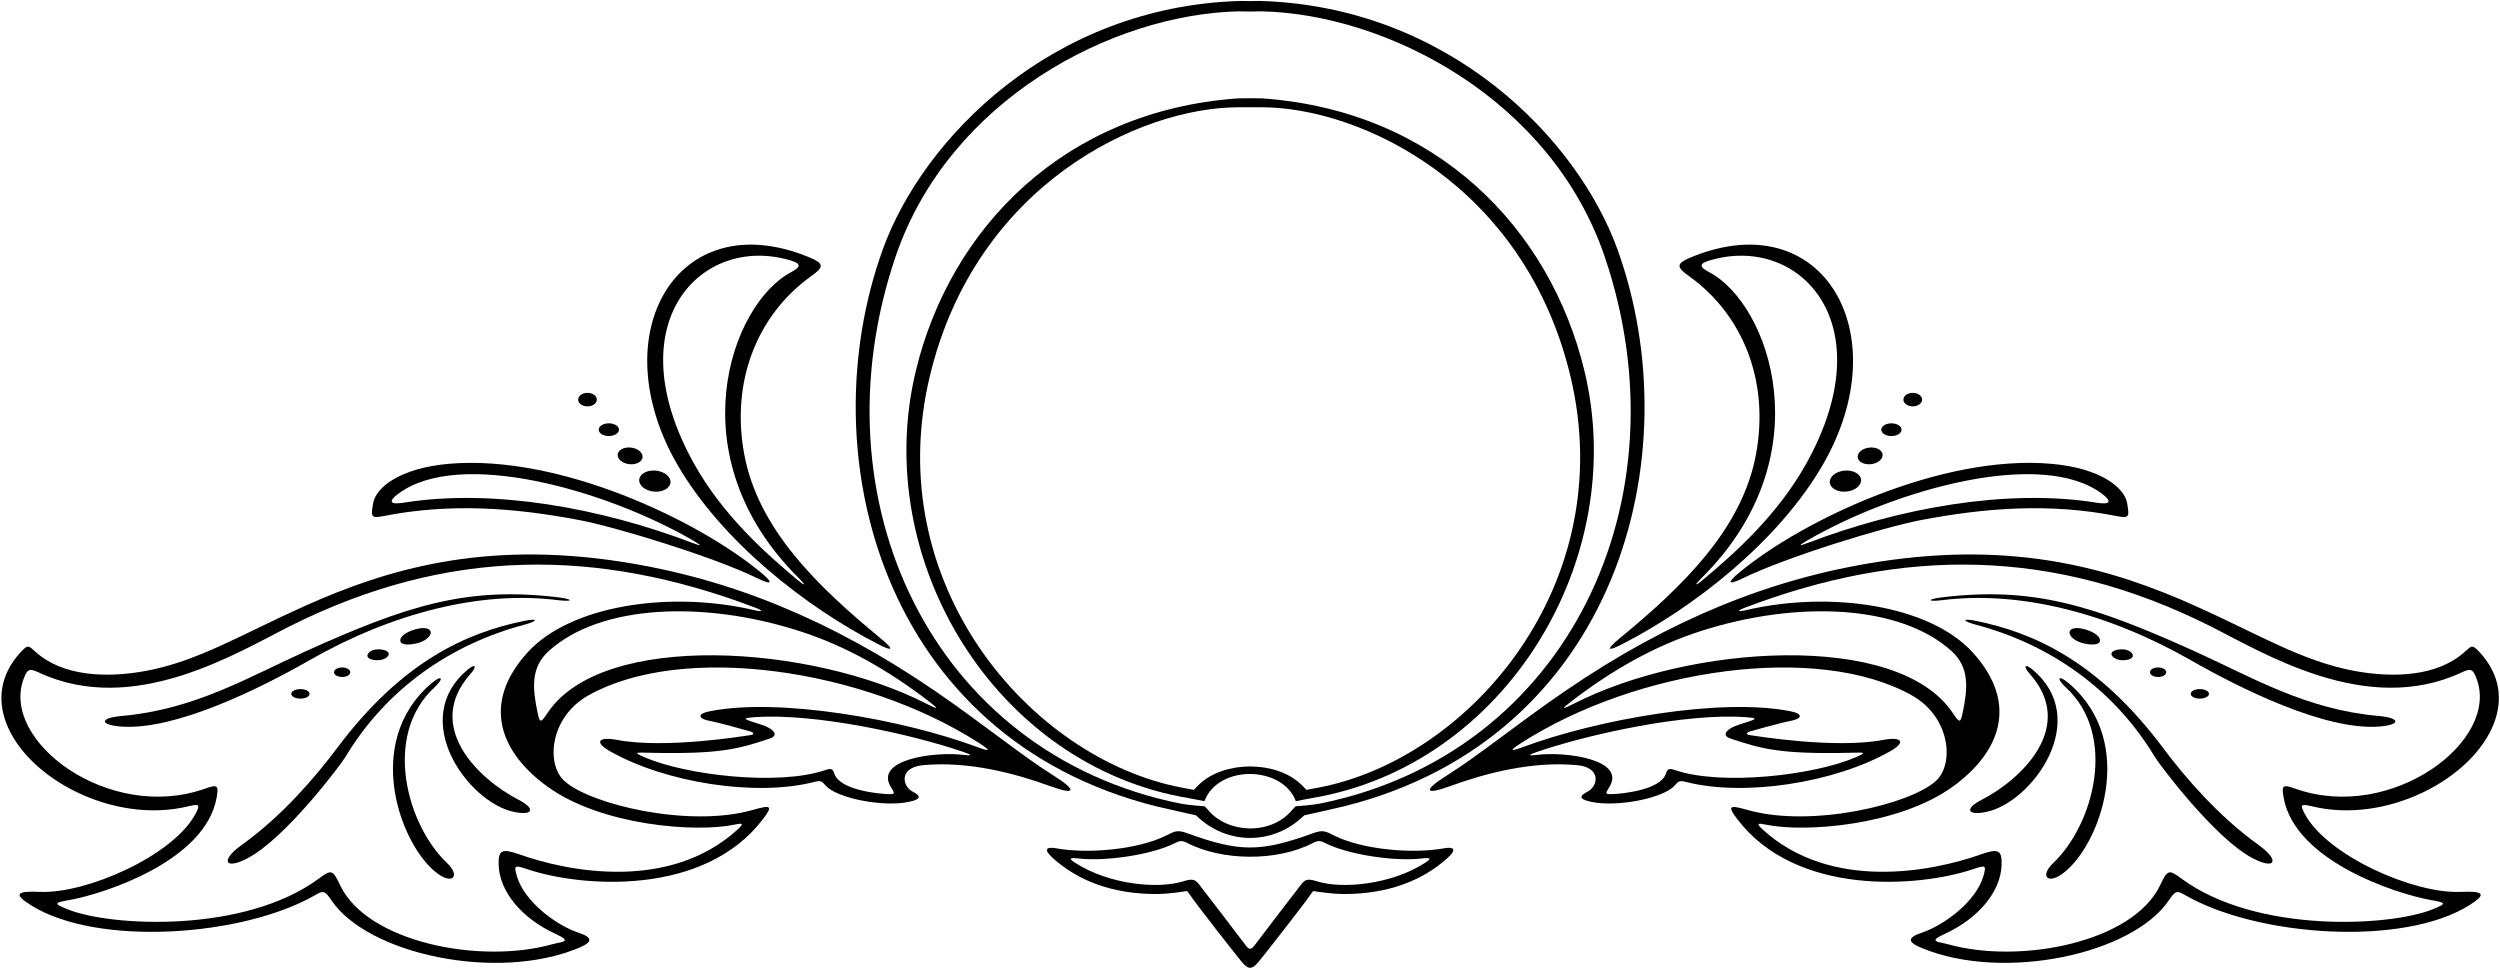<?xml version="1.0" encoding="UTF-8"?>
<svg xmlns="http://www.w3.org/2000/svg" xmlns:xlink="http://www.w3.org/1999/xlink" width="556pt" height="216pt" viewBox="0 0 556 216" version="1.1">
<g id="surface1">
<path style=" stroke:none;fill-rule:nonzero;fill:rgb(0%,0%,0%);fill-opacity:1;" d="M 234.133 172.367 C 227.195 168.031 218.59 160.934 207.852 153.602 C 184.754 137.824 162.289 128.664 138.258 124.941 C 107.41 120.16 85.871 126.672 67.879 134.73 C 53.887 140.992 44.086 147.07 32.383 149.223 C 23.637 150.828 13.957 150.418 7.938 145 C 6.355 143.574 6.234 143.266 4.562 145.082 C -0.039 150.094 -0.551 155.641 1.348 160.715 C 6.016 173.195 25.293 183.344 41.832 179.332 C 44.395 178.715 44.559 178.973 43.48 181 C 38.535 190.293 19.266 198.797 8.875 198.352 C 3.652 198.129 2.891 198.82 6.891 201.328 C 21.574 210.547 53.84 208.359 70 199.125 C 71.809 198.09 72.172 197.93 73.668 200.168 C 81.715 212.219 110.508 218.398 128.664 210.832 C 130.664 210 132.836 208.832 128.836 207.5 C 123.305 205.656 116.586 200.289 115 195 C 114.184 192.285 114.48 192.383 117.336 193.332 C 129.531 197.398 156.613 199.332 169.652 182.211 C 172.016 179.109 171.445 178.992 167.305 180.16 C 153.203 184.141 131.238 178.926 125.5 173.668 C 121.359 169.871 122.309 159.461 130.836 154.668 C 151.84 142.852 191.961 148.707 217.707 165.219 C 220.367 166.926 220.355 167.262 217.398 166.164 C 200.777 159.98 173.281 155.098 157.836 158.188 C 154.914 158.77 155.418 159.832 157.5 160.25 C 160.836 160.918 166.164 162.5 166.836 162.668 C 167.5 162.832 168 163.332 166.836 163.5 C 165.68 163.664 147.906 166.594 137.25 164.559 C 133.164 163.777 132.035 165.008 135.629 167.055 C 148.078 174.137 168.223 177.242 181.176 173.883 C 182.527 173.531 182.797 173.758 183.613 174.699 C 186.074 177.527 196.438 179.562 202.164 178.332 C 205.137 177.695 204.695 176.934 202.98 176.062 C 200.645 174.875 199.836 170.668 205.336 170.168 C 215.461 169.246 225.691 171.977 233.629 174.859 C 239.496 176.992 239.422 175.672 234.133 172.367 Z M 163.379 183.391 C 165.023 183.043 165.605 183.055 164.074 184.453 C 148.863 198.336 126.332 193.855 115.477 190.004 C 111.586 188.625 110.797 189.078 110.902 192.375 C 111.094 198.332 116.09 204.27 123.5 207.668 C 127.5 209.5 124.945 209.41 122.836 210 C 106.641 214.531 81.633 209.504 75.645 196.875 C 73.992 193.383 73.723 193.316 70.875 195.418 C 54.336 207.621 24.641 206.094 15.066 202.242 C 11.766 200.914 12.078 200.77 15.504 200.152 C 23.359 198.738 45.621 191.441 48.168 177.457 C 48.703 174.504 48.355 174.43 45.418 175.457 C 24.203 182.891 -0.246 164.738 5.355 150.707 C 6.109 148.816 6.566 148.598 8.582 149.543 C 29.816 159.496 52.879 145.062 64.668 139.168 C 99.52 121.742 132.828 121.801 167.938 135.129 C 169.746 135.816 169.734 136.16 167.82 135.711 C 148.711 131.246 126.781 134.723 117.355 145.074 C 106.828 156.633 111.406 167.492 121.836 175 C 133.762 183.586 154.625 185.238 163.379 183.391 Z M 206.082 156.527 C 180.414 143.352 133.988 140.254 121.785 158.543 C 120.273 160.809 120.059 160.859 119.57 158.559 C 118.418 153.109 118.004 148.465 122 144.832 C 133.504 134.375 156.492 133.531 177.727 140.324 C 188.262 143.695 197.613 149.133 206.402 155.84 C 208.855 157.711 208.84 157.941 206.082 156.527 Z M 214.203 167.879 C 207.781 167.105 194.199 168.93 198.203 175.152 C 199.02 176.418 199.148 176.672 197.562 176.617 C 195.09 176.531 186.766 175.672 185.562 172.062 C 185.18 170.914 184.883 170.816 183.336 171.332 C 173.047 174.762 152.676 172.438 143.402 168.438 C 140.758 167.297 141.402 167.34 143.938 167.402 C 160.129 167.805 164.281 166.559 171.211 164.25 C 172.711 163.75 172.562 162.855 171.23 162.02 C 169.891 161.184 168.18 160.871 166.688 160.312 C 165.355 159.812 165.5 159.668 167.836 159.5 C 181.18 158.543 202.715 163.262 214.332 167.258 C 216.266 167.922 216.285 168.133 214.203 167.879 "/>
<path style=" stroke:none;fill-rule:nonzero;fill:rgb(0%,0%,0%);fill-opacity:1;" d="M 85.23 114.789 C 100.039 111.84 114.355 112.91 128.836 115.664 C 137.086 117.238 158.594 123.797 168.551 128.652 C 171.773 130.223 172.016 129.633 169.234 127.332 C 155.062 115.578 124.238 101.004 99.809 103.152 C 88.93 104.113 83.566 108.414 82.98 111.938 C 82.508 114.773 82.383 115.359 85.23 114.789 Z M 88.496 109.871 C 102.016 99.613 134.711 108.969 153.98 120.117 C 156.215 121.41 156.203 121.586 153.816 120.676 C 133.91 113.102 109.902 108.562 89.758 111.801 C 86.633 112.305 86.379 111.477 88.496 109.871 "/>
<path style=" stroke:none;fill-rule:nonzero;fill:rgb(0%,0%,0%);fill-opacity:1;" d="M 123.996 133.465 C 127.551 133.906 127.633 133.266 124.066 132.836 C 103.84 130.402 90.508 134.668 68 144.832 C 55.125 150.648 43.332 157.797 27 159.238 C 22.121 159.672 22.102 161.219 26.941 161.586 C 39.059 162.492 57.977 153.035 68.832 146.832 C 87.457 136.191 107.039 131.359 123.996 133.465 "/>
<path style=" stroke:none;fill-rule:nonzero;fill:rgb(0%,0%,0%);fill-opacity:1;" d="M 116.496 138.102 C 103.965 140.688 89.551 146.895 75 166.332 C 70.008 173.004 62.582 181.609 53.742 187.926 C 49.043 191.285 49.871 193.555 54.988 190.91 C 63.445 186.547 75.848 169.977 76.832 168.332 C 86.027 153.008 100.434 143.234 116.621 138.934 C 119.777 138.094 119.734 137.434 116.496 138.102 "/>
<path style=" stroke:none;fill-rule:nonzero;fill:rgb(0%,0%,0%);fill-opacity:1;" d="M 96.59 152.906 C 98.875 150.797 98.285 149.973 95.93 151.988 C 80.387 165.27 89.266 188.578 97.469 194.391 C 100.773 196.73 102.359 194.727 99.43 191.945 C 90.41 183.379 85.102 163.52 96.59 152.906 "/>
<path style=" stroke:none;fill-rule:nonzero;fill:rgb(0%,0%,0%);fill-opacity:1;" d="M 115.391 177.906 C 106.398 173.277 94.195 161.574 104.66 149.844 C 106.133 148.195 105.773 147.469 104.066 148.883 C 90.723 159.938 104.047 178.43 114.297 180.57 C 118.52 181.453 119.215 179.871 115.391 177.906 "/>
<path style=" stroke:none;fill-rule:nonzero;fill:rgb(0%,0%,0%);fill-opacity:1;" d="M 195.379 143.309 C 198.715 145.02 198.828 144.426 195.945 142.051 C 181.664 130.301 168.605 117.613 165.523 101.043 C 162.477 84.637 168.527 69.91 180.414 61.414 C 183.32 59.344 183.391 58.605 179.688 57.105 C 150.633 45.32 133.77 74.223 150.684 103.395 C 160.551 120.414 179.238 135.043 195.379 143.309 Z M 175.961 57.961 C 178.188 58.641 178.145 59.375 175.961 60.52 C 162.516 67.562 150.344 101.516 177.633 128.555 C 179.359 130.266 179.137 130.461 177.277 128.906 C 170.164 122.957 160.746 114.555 154.387 103.176 C 136.766 71.648 156.133 51.902 175.961 57.961 "/>
<path style=" stroke:none;fill-rule:nonzero;fill:rgb(0%,0%,0%);fill-opacity:1;" d="M 92.207 140.012 C 90.578 140.488 88.723 141.535 89.066 142.699 C 89.285 143.449 91.145 143.539 93.066 142.977 C 94.988 142.41 95.992 141.223 95.77 140.473 C 95.59 139.859 94.59 139.312 92.207 140.012 "/>
<path style=" stroke:none;fill-rule:nonzero;fill:rgb(0%,0%,0%);fill-opacity:1;" d="M 81.711 145.812 C 81.711 146.449 82.633 146.836 84 146.836 C 85.367 146.836 86.473 146.074 86.473 145.438 C 86.473 144.801 85.43 144.414 84.062 144.414 C 82.695 144.414 81.711 145.176 81.711 145.812 "/>
<path style=" stroke:none;fill-rule:nonzero;fill:rgb(0%,0%,0%);fill-opacity:1;" d="M 74.281 149.5 C 74.281 150.086 75.094 150.559 76.094 150.559 C 77.094 150.559 77.906 150.086 77.906 149.5 C 77.906 148.914 77.094 148.441 76.094 148.441 C 75.094 148.441 74.281 148.914 74.281 149.5 "/>
<path style=" stroke:none;fill-rule:nonzero;fill:rgb(0%,0%,0%);fill-opacity:1;" d="M 66.812 153.254 C 65.691 153.254 64.781 153.727 64.781 154.312 C 64.781 154.898 65.691 155.371 66.812 155.371 C 67.934 155.371 68.844 154.898 68.844 154.312 C 68.844 153.727 67.934 153.254 66.812 153.254 "/>
<path style=" stroke:none;fill-rule:nonzero;fill:rgb(0%,0%,0%);fill-opacity:1;" d="M 142.16 106.66 C 142.035 107.945 143.492 109.145 145.41 109.328 C 147.328 109.516 148.984 108.621 149.113 107.336 C 149.238 106.047 147.781 104.852 145.863 104.664 C 143.945 104.48 142.285 105.371 142.16 106.66 "/>
<path style=" stroke:none;fill-rule:nonzero;fill:rgb(0%,0%,0%);fill-opacity:1;" d="M 139.922 103.23 C 141.445 103.41 142.781 102.73 142.902 101.715 C 143.023 100.695 141.883 99.723 140.355 99.547 C 138.828 99.363 137.492 100.043 137.371 101.062 C 137.254 102.078 138.395 103.051 139.922 103.23 "/>
<path style=" stroke:none;fill-rule:nonzero;fill:rgb(0%,0%,0%);fill-opacity:1;" d="M 135.406 96.977 C 136.652 96.977 137.66 96.344 137.66 95.562 C 137.66 94.781 136.652 94.148 135.406 94.148 C 134.16 94.148 133.152 94.781 133.152 95.562 C 133.152 96.344 134.16 96.977 135.406 96.977 "/>
<path style=" stroke:none;fill-rule:nonzero;fill:rgb(0%,0%,0%);fill-opacity:1;" d="M 130.656 90.379 C 131.805 90.379 132.734 89.703 132.734 88.875 C 132.734 88.047 131.805 87.371 130.656 87.371 C 129.508 87.371 128.578 88.047 128.578 88.875 C 128.578 89.703 129.508 90.379 130.656 90.379 "/>
<path style=" stroke:none;fill-rule:nonzero;fill:rgb(0%,0%,0%);fill-opacity:1;" d="M 514.227 179.332 C 530.766 183.344 550.043 173.195 554.711 160.715 C 556.609 155.641 556.098 150.094 551.496 145.082 C 549.824 143.266 549.703 143.574 548.121 145 C 542.102 150.418 532.422 150.828 523.676 149.223 C 511.973 147.07 502.172 140.992 488.18 134.73 C 470.188 126.672 448.645 120.16 417.801 124.941 C 393.77 128.664 371.305 137.824 348.207 153.602 C 337.469 160.934 328.863 168.031 321.926 172.367 C 316.641 175.672 316.559 176.992 322.43 174.859 C 330.367 171.977 340.598 169.246 350.727 170.168 C 356.227 170.668 355.41 174.875 353.078 176.062 C 351.363 176.934 350.922 177.695 353.891 178.332 C 359.621 179.562 369.984 177.527 372.445 174.699 C 373.262 173.758 373.531 173.531 374.883 173.883 C 387.836 177.242 407.98 174.137 420.43 167.055 C 424.023 165.008 422.895 163.777 418.809 164.559 C 408.152 166.594 390.379 163.664 389.227 163.5 C 388.059 163.332 388.559 162.832 389.227 162.668 C 389.891 162.5 395.227 160.918 398.559 160.25 C 400.641 159.832 401.141 158.77 398.227 158.188 C 382.777 155.098 355.281 159.98 338.656 166.164 C 335.699 167.262 335.691 166.926 338.352 165.219 C 364.098 148.707 404.219 142.852 425.227 154.668 C 433.75 159.461 434.699 169.871 430.559 173.668 C 424.82 178.926 402.852 184.141 388.754 180.16 C 384.613 178.992 384.043 179.109 386.402 182.211 C 399.441 199.332 426.527 197.398 438.727 193.332 C 441.578 192.383 441.871 192.285 441.059 195 C 439.473 200.289 432.754 205.656 427.227 207.5 C 423.227 208.832 425.391 210 427.391 210.832 C 445.551 218.398 474.344 212.219 482.391 200.168 C 483.887 197.93 484.246 198.09 486.059 199.125 C 502.219 208.359 534.48 210.547 549.168 201.328 C 553.164 198.82 552.406 198.129 547.184 198.352 C 536.793 198.797 517.523 190.293 512.578 181 C 511.5 178.973 511.664 178.715 514.227 179.332 Z M 341.727 167.258 C 353.344 163.262 374.879 158.543 388.227 159.5 C 390.559 159.668 390.703 159.812 389.371 160.312 C 387.879 160.871 386.164 161.184 384.828 162.02 C 383.496 162.855 383.352 163.75 384.852 164.25 C 391.773 166.559 395.93 167.805 412.121 167.402 C 414.656 167.34 415.301 167.297 412.656 168.438 C 403.383 172.438 383.012 174.762 372.727 171.332 C 371.176 170.816 370.879 170.914 370.496 172.062 C 369.293 175.672 360.969 176.531 358.496 176.617 C 356.91 176.672 357.039 176.418 357.852 175.152 C 361.859 168.93 348.273 167.105 341.855 167.879 C 339.77 168.133 339.793 167.922 341.727 167.258 Z M 349.977 156.527 C 347.215 157.941 347.203 157.711 349.656 155.84 C 358.445 149.133 367.797 143.695 378.332 140.324 C 399.566 133.531 422.555 134.375 434.059 144.832 C 438.055 148.465 437.641 153.109 436.484 158.559 C 436 160.859 435.785 160.809 434.273 158.543 C 422.07 140.254 375.645 143.352 349.977 156.527 Z M 507.891 177.457 C 510.438 191.441 532.699 198.738 540.555 200.152 C 543.98 200.77 544.289 200.914 540.992 202.242 C 531.418 206.094 501.723 207.621 485.184 195.418 C 482.336 193.316 482.066 193.383 480.41 196.875 C 474.426 209.504 449.418 214.531 433.227 210 C 431.113 209.41 428.559 209.5 432.559 207.668 C 439.969 204.27 444.965 198.332 445.156 192.375 C 445.262 189.078 444.477 188.625 440.582 190.004 C 429.727 193.855 407.195 198.336 391.98 184.453 C 390.449 183.055 391.035 183.043 392.68 183.391 C 401.434 185.238 422.297 183.586 434.227 175 C 444.648 167.492 449.23 156.633 438.703 145.074 C 429.273 134.723 407.348 131.246 388.234 135.711 C 386.32 136.16 386.309 135.816 388.121 135.129 C 423.23 121.801 456.539 121.742 491.391 139.168 C 503.18 145.062 526.242 159.496 547.477 149.543 C 549.492 148.598 549.949 148.816 550.703 150.707 C 556.305 164.738 531.855 182.891 510.641 175.457 C 507.703 174.43 507.355 174.504 507.891 177.457 "/>
<path style=" stroke:none;fill-rule:nonzero;fill:rgb(0%,0%,0%);fill-opacity:1;" d="M 387.508 128.652 C 397.465 123.797 418.973 117.238 427.227 115.664 C 441.703 112.91 456.02 111.84 470.828 114.789 C 473.676 115.359 473.551 114.773 473.078 111.938 C 472.492 108.414 467.129 104.113 456.246 103.152 C 431.82 101.004 400.996 115.578 386.82 127.332 C 384.043 129.633 384.285 130.223 387.508 128.652 Z M 402.078 120.117 C 421.348 108.969 454.039 99.613 467.562 109.871 C 469.68 111.477 469.426 112.305 466.301 111.801 C 446.156 108.562 422.148 113.102 402.242 120.676 C 399.855 121.586 399.848 121.41 402.078 120.117 "/>
<path style=" stroke:none;fill-rule:nonzero;fill:rgb(0%,0%,0%);fill-opacity:1;" d="M 529.117 161.586 C 533.953 161.219 533.938 159.672 529.059 159.238 C 512.727 157.797 500.934 150.648 488.059 144.832 C 465.551 134.668 452.219 130.402 431.992 132.836 C 428.426 133.266 428.508 133.906 432.062 133.465 C 449.016 131.359 468.602 136.191 487.227 146.832 C 498.082 153.035 517 162.492 529.117 161.586 "/>
<path style=" stroke:none;fill-rule:nonzero;fill:rgb(0%,0%,0%);fill-opacity:1;" d="M 502.316 187.926 C 493.477 181.609 486.051 173.004 481.059 166.332 C 466.508 146.895 452.094 140.688 439.562 138.102 C 436.324 137.434 436.281 138.094 439.434 138.934 C 455.625 143.234 470.027 153.008 479.227 168.332 C 480.211 169.977 492.613 186.547 501.07 190.91 C 506.184 193.555 507.016 191.285 502.316 187.926 "/>
<path style=" stroke:none;fill-rule:nonzero;fill:rgb(0%,0%,0%);fill-opacity:1;" d="M 460.129 151.988 C 457.77 149.973 457.184 150.797 459.469 152.906 C 470.957 163.52 465.648 183.379 456.629 191.945 C 453.695 194.727 455.285 196.73 458.59 194.391 C 466.793 188.578 475.672 165.27 460.129 151.988 "/>
<path style=" stroke:none;fill-rule:nonzero;fill:rgb(0%,0%,0%);fill-opacity:1;" d="M 451.988 148.883 C 450.285 147.469 449.926 148.195 451.398 149.844 C 461.863 161.574 449.66 173.277 440.664 177.906 C 436.844 179.871 437.535 181.453 441.762 180.57 C 452.012 178.43 465.336 159.938 451.988 148.883 "/>
<path style=" stroke:none;fill-rule:nonzero;fill:rgb(0%,0%,0%);fill-opacity:1;" d="M 360.113 142.051 C 357.23 144.426 357.344 145.02 360.684 143.309 C 376.82 135.043 395.508 120.414 405.375 103.395 C 422.289 74.223 405.426 45.32 376.371 57.105 C 372.668 58.605 372.738 59.344 375.641 61.414 C 387.531 69.91 393.582 84.637 390.531 101.043 C 387.453 117.613 374.395 130.301 360.113 142.051 Z M 380.102 60.52 C 377.914 59.375 377.871 58.641 380.102 57.961 C 399.926 51.902 419.297 71.648 401.672 103.176 C 395.312 114.555 385.895 122.957 378.781 128.906 C 376.922 130.461 376.695 130.266 378.426 128.555 C 405.715 101.516 393.543 67.562 380.102 60.52 "/>
<path style=" stroke:none;fill-rule:nonzero;fill:rgb(0%,0%,0%);fill-opacity:1;" d="M 466.992 142.699 C 467.336 141.535 465.48 140.488 463.852 140.012 C 461.469 139.312 460.469 139.859 460.285 140.473 C 460.066 141.223 461.07 142.41 462.992 142.977 C 464.91 143.539 466.773 143.449 466.992 142.699 "/>
<path style=" stroke:none;fill-rule:nonzero;fill:rgb(0%,0%,0%);fill-opacity:1;" d="M 474.344 145.812 C 474.344 145.176 473.363 144.414 471.996 144.414 C 470.629 144.414 469.582 144.801 469.582 145.438 C 469.582 146.074 470.691 146.836 472.059 146.836 C 473.426 146.836 474.344 146.449 474.344 145.812 "/>
<path style=" stroke:none;fill-rule:nonzero;fill:rgb(0%,0%,0%);fill-opacity:1;" d="M 481.777 149.5 C 481.777 148.914 480.965 148.441 479.965 148.441 C 478.965 148.441 478.152 148.914 478.152 149.5 C 478.152 150.086 478.965 150.559 479.965 150.559 C 480.965 150.559 481.777 150.086 481.777 149.5 "/>
<path style=" stroke:none;fill-rule:nonzero;fill:rgb(0%,0%,0%);fill-opacity:1;" d="M 491.277 154.312 C 491.277 153.727 490.367 153.254 489.246 153.254 C 488.121 153.254 487.215 153.727 487.215 154.312 C 487.215 154.898 488.121 155.371 489.246 155.371 C 490.367 155.371 491.277 154.898 491.277 154.312 "/>
<path style=" stroke:none;fill-rule:nonzero;fill:rgb(0%,0%,0%);fill-opacity:1;" d="M 410.648 109.328 C 412.566 109.145 414.02 107.945 413.895 106.66 C 413.77 105.371 412.113 104.48 410.195 104.664 C 408.273 104.852 406.82 106.047 406.945 107.336 C 407.07 108.621 408.73 109.516 410.648 109.328 "/>
<path style=" stroke:none;fill-rule:nonzero;fill:rgb(0%,0%,0%);fill-opacity:1;" d="M 416.137 103.23 C 417.664 103.051 418.805 102.078 418.688 101.062 C 418.566 100.043 417.23 99.363 415.703 99.547 C 414.176 99.723 413.035 100.695 413.156 101.715 C 413.273 102.73 414.609 103.41 416.137 103.23 "/>
<path style=" stroke:none;fill-rule:nonzero;fill:rgb(0%,0%,0%);fill-opacity:1;" d="M 420.652 96.977 C 421.895 96.977 422.906 96.344 422.906 95.562 C 422.906 94.781 421.895 94.148 420.652 94.148 C 419.406 94.148 418.398 94.781 418.398 95.562 C 418.398 96.344 419.406 96.977 420.652 96.977 "/>
<path style=" stroke:none;fill-rule:nonzero;fill:rgb(0%,0%,0%);fill-opacity:1;" d="M 425.402 90.379 C 426.551 90.379 427.48 89.703 427.48 88.875 C 427.48 88.047 426.551 87.371 425.402 87.371 C 424.254 87.371 423.324 88.047 423.324 88.875 C 423.324 89.703 424.254 90.379 425.402 90.379 "/>
<path style=" stroke:none;fill-rule:nonzero;fill:rgb(0%,0%,0%);fill-opacity:1;" d="M 257.164 179.332 C 258.5 179.668 266 181.332 266 181.332 C 266 181.332 266.23 181.566 266.633 181.926 C 273.141 187.758 282.75 187.906 289.426 181.926 C 289.828 181.566 290.059 181.332 290.059 181.332 C 290.059 181.332 297.559 179.668 298.891 179.332 C 359.684 164.137 376.223 101.234 359.746 55.523 C 350.836 30.801 322.152 1.422 280.203 0.211 C 279.953 0.199 279.285 0.211 278.391 0.234 L 277.664 0.234 C 276.773 0.211 276.105 0.199 275.855 0.211 C 233.906 1.422 205.223 30.801 196.312 55.523 C 179.836 101.234 196.375 164.137 257.164 179.332 Z M 199.18 57.062 C 211.059 22.117 247.5 3.129 275.52 2.52 C 275.891 2.512 276.711 2.531 277.664 2.562 L 278.391 2.562 C 279.348 2.531 280.168 2.512 280.535 2.52 C 308.559 3.129 345 22.117 356.879 57.062 C 375.219 111.016 348.871 167.555 293.551 178.715 C 291.75 179.078 288.184 179.312 288.184 179.312 C 288.184 179.312 287.812 179.605 287.438 180.066 C 282.734 185.836 272.988 185.426 268.621 180.066 C 268.246 179.605 267.875 179.312 267.875 179.312 C 267.875 179.312 264.309 179.078 262.508 178.715 C 207.184 167.555 180.84 111.016 199.18 57.062 "/>
<path style=" stroke:none;fill-rule:nonzero;fill:rgb(0%,0%,0%);fill-opacity:1;" d="M 264.336 177.5 C 265.336 177.668 267.875 178.188 267.875 178.188 C 267.875 178.188 267.988 177.793 268.285 177.234 C 271.973 170.277 284.254 170.594 287.773 177.234 C 288.066 177.793 288.184 178.188 288.184 178.188 C 288.184 178.188 290.727 177.668 291.727 177.5 C 334.574 170.359 362.555 124.645 352.379 82.484 C 344.695 50.645 319.316 24.609 280.703 21.875 C 280.211 21.84 275.848 21.84 275.355 21.875 C 236.742 24.609 211.359 50.645 203.68 82.484 C 193.504 124.645 221.484 170.359 264.336 177.5 Z M 206.77 83.754 C 216.934 41.074 253.48 23.855 275.5 23.855 C 275.988 23.855 280.07 23.855 280.559 23.855 C 302.578 23.855 339.121 41.074 349.285 83.754 C 360.309 130.031 326.832 168.738 293.289 175.152 C 291.855 175.426 290.559 175.668 290.559 175.668 C 290.559 175.668 290.055 175.125 289.422 174.508 C 283.852 169.109 272.203 169.109 266.637 174.508 C 266.004 175.125 265.5 175.668 265.5 175.668 C 265.5 175.668 264.203 175.426 262.77 175.152 C 229.227 168.738 195.75 130.031 206.77 83.754 "/>
<path style=" stroke:none;fill-rule:nonzero;fill:rgb(0%,0%,0%);fill-opacity:1;" d="M 321.121 188.668 C 313.988 189.965 302.898 188.91 296.785 185.855 C 294.793 184.855 294.211 184.512 292.09 185.285 C 280.277 189.578 275.613 189.516 263.969 185.285 C 261.848 184.512 261.266 184.855 259.27 185.855 C 253.16 188.91 242.07 189.965 234.938 188.668 C 232.801 188.277 231.922 188.824 234.125 190.812 C 239.668 195.82 247.262 198.832 257.164 198.832 C 259.09 198.832 261.547 198.527 262.93 198.328 C 263.586 198.234 264 198.168 264 198.168 C 264 198.168 264.414 198.672 264.68 199.066 C 265.977 201.016 274.578 211.996 276.105 213.855 C 277.617 215.695 278.438 215.695 279.953 213.855 C 281.48 211.996 290.078 201.016 291.379 199.066 C 291.645 198.672 292.059 198.168 292.059 198.168 C 292.059 198.168 292.473 198.234 293.129 198.328 C 294.512 198.527 296.969 198.832 298.891 198.832 C 308.797 198.832 316.391 195.82 321.934 190.812 C 324.137 188.824 323.258 188.277 321.121 188.668 Z M 316.867 191.934 C 309.434 196.703 298.578 197.789 292.891 196 C 290.504 195.246 290.137 195.73 289.102 197.062 C 287.934 198.562 280.535 208.199 279.203 210 C 278.215 211.336 277.844 211.336 276.855 210 C 275.52 208.199 268.125 198.562 266.961 197.062 C 265.922 195.73 265.559 195.246 263.164 196 C 257.477 197.789 246.621 196.703 239.188 191.934 C 237.652 190.949 237.738 190.68 239.945 190.934 C 245.875 191.613 256.102 190.105 261.188 187.562 C 262.293 187.012 262.773 186.812 264.031 187.469 C 271.562 191.387 283.828 191.73 292.023 187.469 C 293.285 186.812 293.766 187.012 294.871 187.562 C 299.957 190.105 310.184 191.613 316.113 190.934 C 318.32 190.68 318.406 190.949 316.867 191.934 "/>
</g>
</svg>
